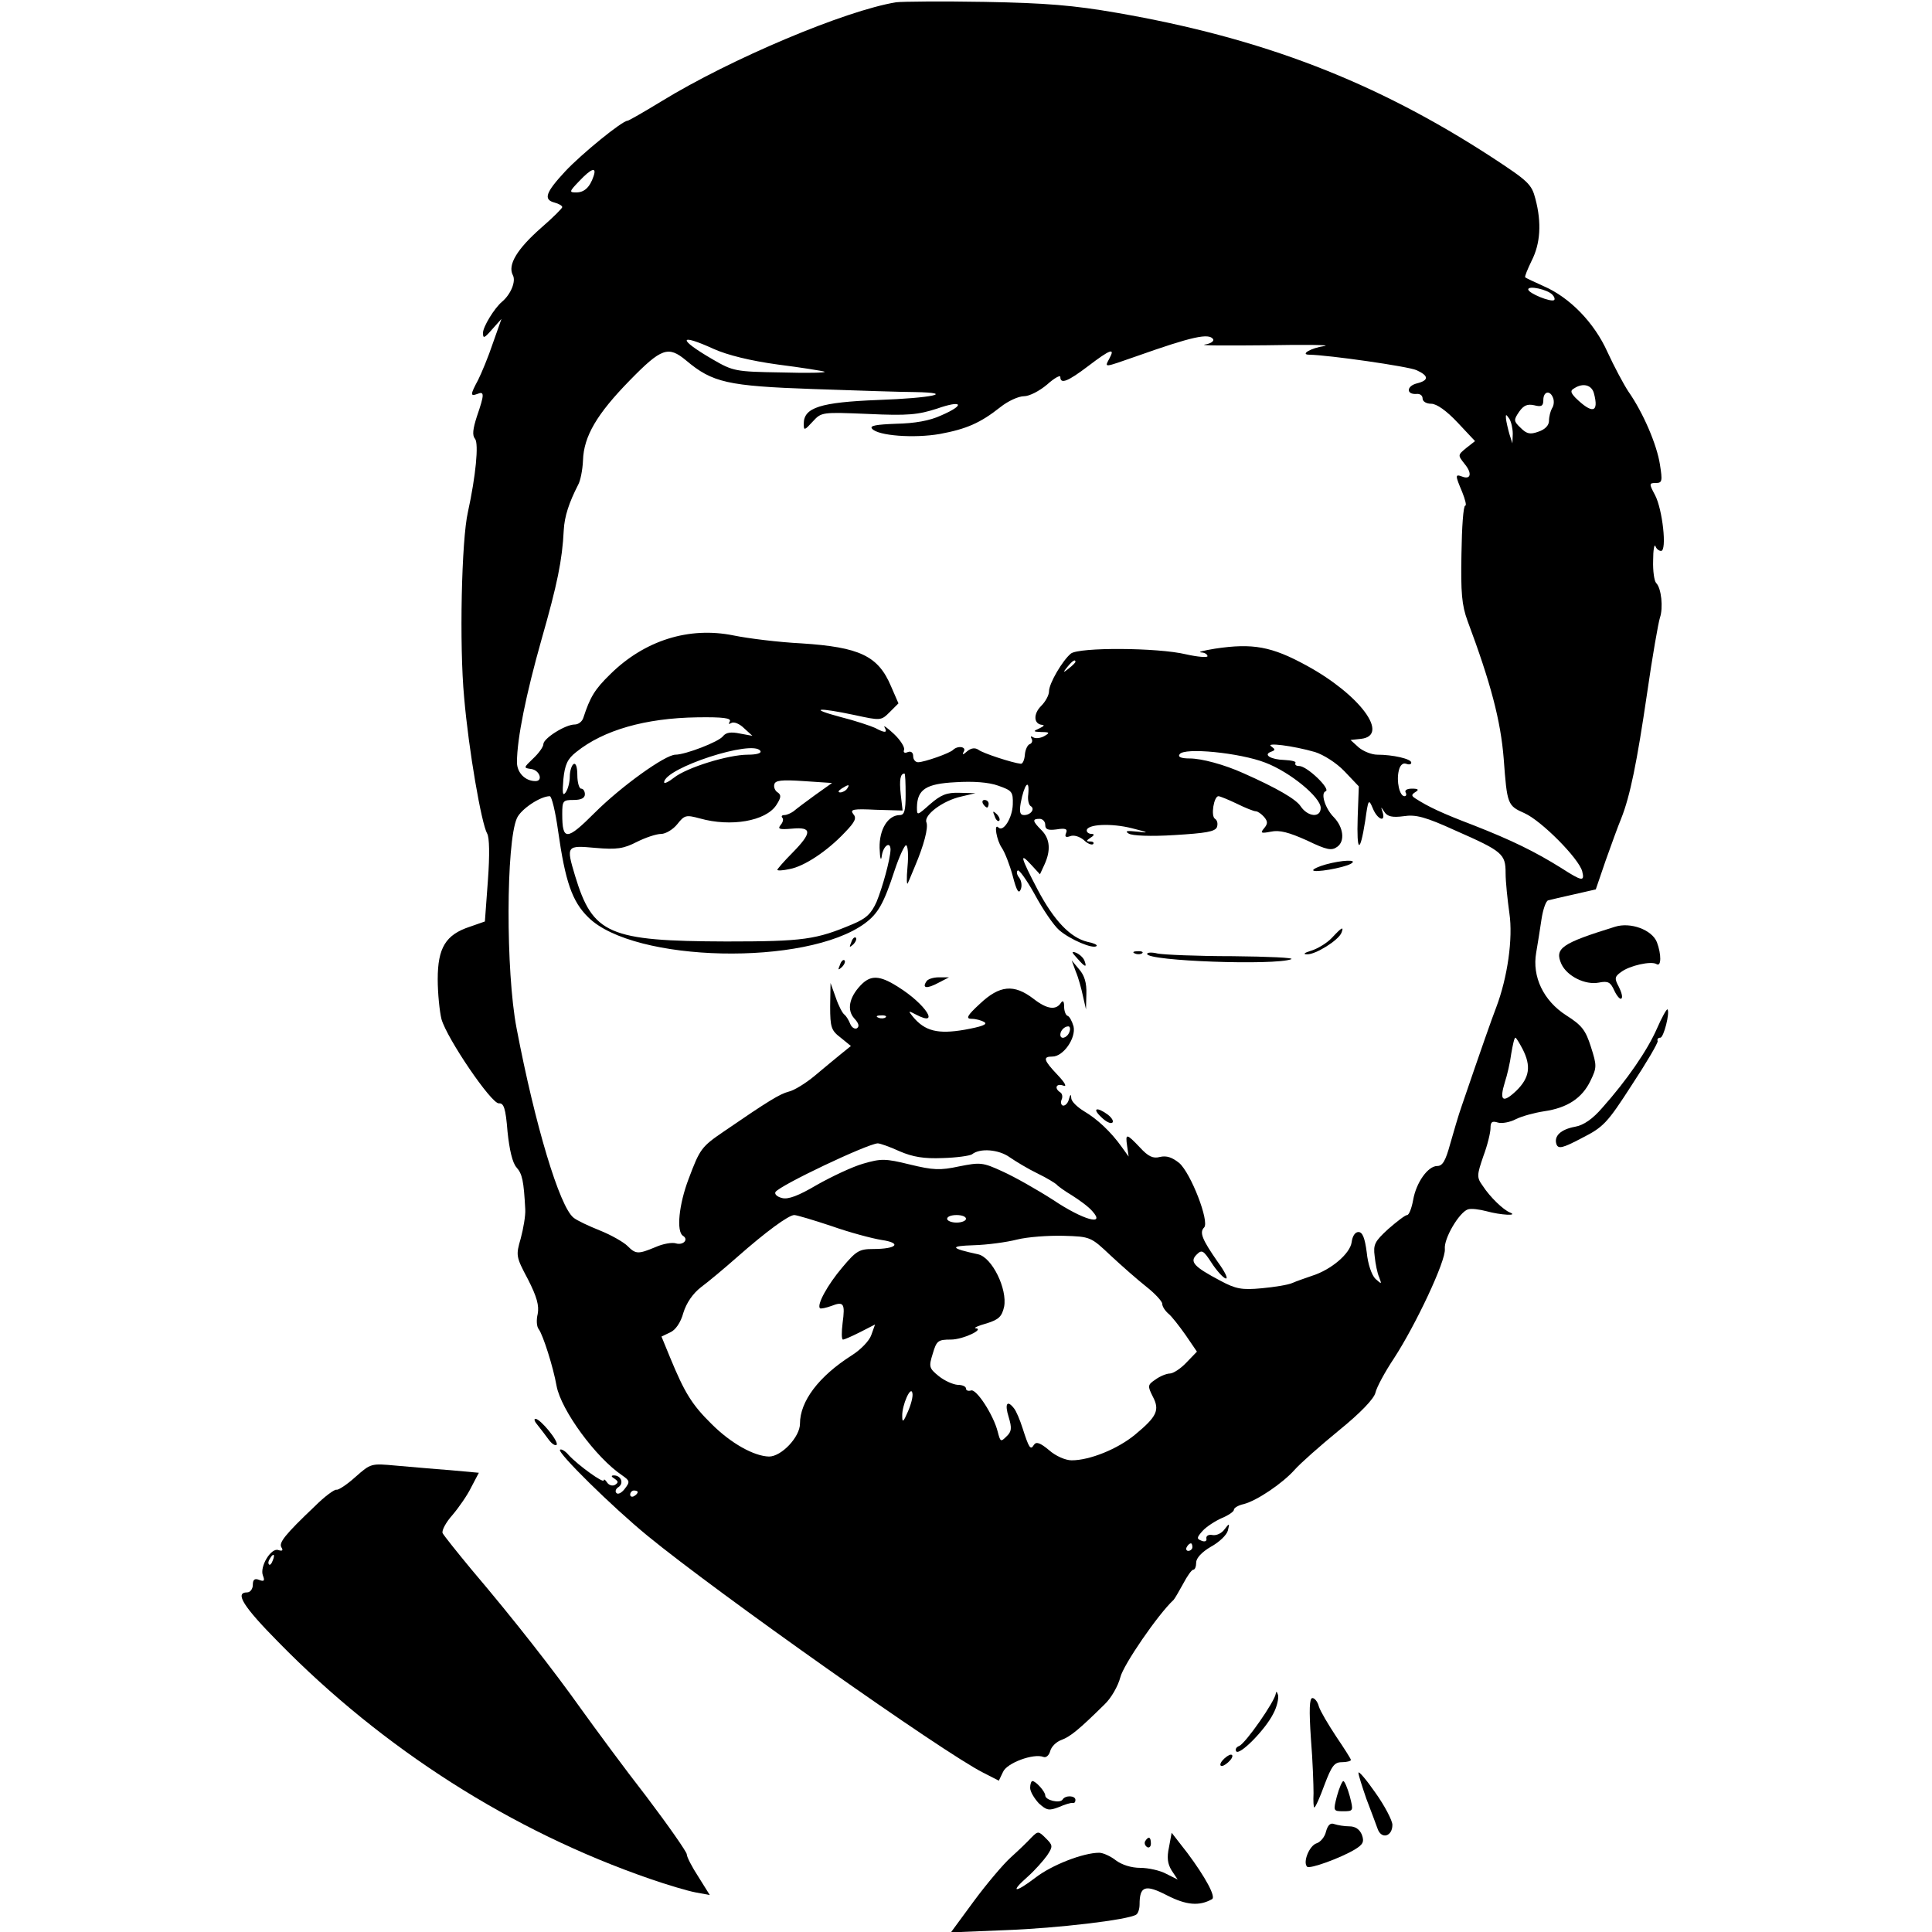 <?xml version="1.0" standalone="no"?>
<!DOCTYPE svg PUBLIC "-//W3C//DTD SVG 20010904//EN"
 "http://www.w3.org/TR/2001/REC-SVG-20010904/DTD/svg10.dtd">
<svg version="1.0" xmlns="http://www.w3.org/2000/svg"
 width="512pt" height="512pt" viewBox="0 0 512 512"
 preserveAspectRatio="xMidYMid meet">
<g transform="translate(0,512) scale(0.1,-0.1)"
fill="#000000" stroke="none">
<path d="M2375 5114 c-135 -22 -439 -150 -623 -263 -46 -28 -86 -51 -89 -51
-14 0 -122 -88 -165 -134 -52 -56 -59 -75 -28 -83 11 -3 20 -8 20 -12 0 -3
-25 -28 -55 -54 -65 -57 -90 -99 -76 -126 9 -16 -5 -51 -29 -71 -20 -17 -50
-66 -50 -82 0 -16 3 -15 24 9 l25 28 -23 -65 c-12 -36 -30 -79 -39 -97 -21
-39 -21 -44 -2 -37 19 8 19 -1 -1 -59 -11 -34 -13 -51 -5 -60 10 -13 2 -98
-19 -194 -17 -74 -23 -353 -10 -491 12 -140 46 -335 61 -361 6 -10 7 -56 2
-124 l-8 -109 -40 -14 c-64 -21 -85 -56 -85 -139 0 -38 5 -86 10 -106 15 -52
132 -224 152 -223 13 1 18 -12 23 -75 5 -48 13 -83 24 -95 15 -17 19 -35 23
-111 1 -16 -5 -51 -12 -77 -13 -45 -13 -48 19 -108 24 -47 30 -70 26 -92 -4
-16 -3 -34 3 -41 11 -15 38 -99 47 -150 12 -64 104 -190 174 -237 20 -14 21
-17 7 -35 -8 -11 -18 -16 -22 -12 -5 4 -2 12 5 16 15 10 7 31 -12 31 -8 0 -8
-3 2 -9 10 -7 10 -10 1 -16 -7 -4 -16 -1 -21 6 -5 8 -9 10 -9 6 0 -9 -67 39
-93 67 -9 11 -20 17 -23 14 -7 -8 138 -151 232 -228 184 -151 784 -575 890
-628 l41 -21 11 23 c10 24 81 50 107 40 7 -3 15 4 18 15 3 12 16 25 30 30 24
9 47 28 114 94 18 17 36 49 42 72 8 33 100 167 141 205 3 3 14 22 25 42 11 21
23 38 27 38 5 0 8 9 8 19 0 12 15 28 39 42 22 12 42 31 45 43 5 20 4 20 -9 3
-7 -10 -21 -17 -32 -15 -10 2 -17 -2 -16 -9 2 -7 -4 -10 -13 -6 -13 5 -13 8 3
26 10 11 33 26 51 34 17 7 32 17 32 22 0 5 12 12 26 15 35 9 103 55 135 91 15
17 67 63 117 104 58 47 93 84 97 100 3 14 25 55 49 91 58 89 138 259 135 290
-3 28 38 97 61 105 9 3 31 0 50 -5 36 -10 86 -13 61 -3 -17 7 -52 40 -72 71
-16 22 -15 28 2 78 11 29 19 63 19 74 0 17 4 20 20 15 10 -3 32 1 47 9 16 8
49 17 75 21 62 9 101 35 123 81 17 35 17 40 1 90 -14 44 -24 57 -65 83 -61 39
-91 103 -80 166 4 22 10 62 14 88 4 27 12 50 18 51 7 2 38 9 69 16 l57 13 26
76 c15 42 33 92 41 111 24 60 42 149 69 333 14 98 30 188 34 200 9 26 4 78
-10 92 -5 5 -9 32 -8 60 0 27 3 44 6 38 2 -7 9 -13 15 -13 16 0 4 110 -16 148
-16 30 -16 32 2 32 17 0 18 5 11 49 -8 52 -44 137 -84 194 -13 20 -38 67 -55
104 -35 78 -100 145 -170 175 -24 11 -46 21 -48 23 -2 2 6 21 17 44 23 45 27
100 10 164 -10 39 -19 47 -115 110 -309 201 -608 316 -994 383 -115 20 -188
26 -350 29 -113 2 -218 1 -235 -1z m-802 -461 c-10 -30 -25 -43 -46 -43 -19 0
-19 2 8 30 32 34 47 39 38 13z m2541 -314 c5 -5 7 -11 5 -14 -8 -7 -69 18 -69
28 0 11 51 0 64 -14z m-899 -118 c3 -5 -7 -12 -22 -14 -16 -3 58 -3 162 -2
105 2 174 1 155 -2 -36 -5 -66 -23 -40 -23 52 -1 262 -31 284 -41 33 -15 33
-27 1 -35 -28 -7 -29 -30 -1 -28 9 1 16 -4 16 -12 0 -8 10 -14 23 -14 14 0 40
-18 70 -50 l46 -49 -23 -18 c-23 -19 -23 -19 -5 -42 21 -25 17 -43 -6 -34 -19
7 -19 4 0 -41 8 -20 12 -36 8 -36 -5 0 -9 -57 -10 -128 -2 -103 1 -136 16
-177 62 -166 88 -265 96 -366 9 -121 10 -124 55 -144 45 -20 144 -120 153
-154 7 -28 0 -27 -56 9 -69 43 -130 73 -232 113 -84 32 -120 49 -154 71 -11 7
-11 10 0 17 10 6 8 9 -9 9 -13 0 -20 -4 -17 -10 3 -5 2 -10 -3 -10 -13 0 -22
40 -15 68 3 14 11 21 19 18 8 -3 14 -2 14 3 0 10 -49 21 -90 21 -15 0 -37 9
-49 19 l-22 20 28 3 c77 9 -3 117 -144 194 -93 51 -143 60 -243 45 -30 -5 -47
-9 -37 -10 9 0 17 -5 17 -10 0 -4 -26 -2 -57 5 -75 18 -283 19 -305 2 -22 -18
-58 -79 -58 -100 0 -10 -9 -27 -21 -39 -21 -21 -20 -48 3 -50 7 0 4 -4 -7 -9
-18 -8 -18 -9 5 -10 22 0 23 -2 7 -11 -9 -5 -22 -7 -29 -3 -6 4 -8 3 -4 -4 3
-5 1 -12 -5 -14 -6 -2 -12 -15 -13 -28 -1 -14 -6 -25 -11 -24 -21 2 -101 28
-112 37 -9 6 -19 5 -30 -4 -11 -10 -14 -10 -9 -1 8 13 -15 17 -28 5 -8 -9 -77
-33 -93 -33 -7 0 -13 7 -13 16 0 10 -6 14 -14 11 -9 -4 -13 -1 -10 6 2 7 -10
26 -27 42 -18 17 -29 24 -25 18 9 -16 1 -16 -25 -2 -11 5 -52 19 -92 29 -86
23 -61 26 38 5 69 -15 70 -15 93 8 l23 23 -20 46 c-34 80 -83 103 -237 113
-60 3 -141 13 -180 21 -118 24 -236 -13 -327 -103 -41 -40 -53 -60 -71 -115
-3 -10 -13 -18 -23 -18 -25 0 -83 -37 -83 -52 0 -7 -12 -24 -27 -38 -26 -25
-26 -25 -5 -28 22 -3 32 -32 11 -32 -27 0 -49 22 -49 50 0 62 24 180 65 325
42 147 55 210 59 290 2 37 14 73 38 120 6 10 12 40 13 65 2 64 37 123 124 212
84 86 102 92 149 53 70 -59 110 -68 337 -76 116 -4 237 -8 269 -8 111 -2 45
-16 -97 -21 -153 -6 -197 -20 -197 -63 0 -19 2 -18 24 6 23 25 24 25 147 20
106 -5 132 -2 182 14 68 24 76 10 11 -18 -30 -14 -70 -21 -119 -22 -53 -2 -71
-5 -64 -13 15 -19 112 -26 180 -14 70 13 107 29 160 71 20 16 48 29 63 29 14
0 41 14 61 31 19 17 35 26 35 20 0 -20 20 -12 74 29 59 45 72 49 56 20 -13
-25 -17 -25 72 6 147 52 192 62 203 45z m-1323 -26 c36 -16 96 -31 169 -41 63
-8 119 -17 124 -19 6 -3 -46 -4 -115 -2 -121 2 -127 3 -182 35 -93 54 -90 70
4 27z m2332 -117 c14 -52 -4 -56 -49 -12 -13 14 -14 19 -3 25 23 15 46 9 52
-13z m-108 -13 c3 -8 2 -20 -3 -27 -4 -7 -8 -22 -8 -33 0 -12 -10 -23 -28 -29
-22 -8 -31 -6 -47 10 -19 18 -19 21 -4 43 12 17 22 21 40 17 19 -5 24 -2 24
14 0 23 18 27 26 5z m-107 -95 l-1 -25 -8 25 c-4 14 -8 32 -9 40 -1 13 0 13 9
0 5 -8 9 -26 9 -40z m-1159 -604 c0 -2 -8 -10 -17 -17 -16 -13 -17 -12 -4 4
13 16 21 21 21 13z m-916 -158 c-4 -7 -3 -8 4 -4 7 4 22 -2 34 -14 l22 -20
-33 6 c-24 5 -37 3 -45 -7 -11 -15 -100 -49 -126 -49 -27 0 -144 -84 -214
-154 -74 -74 -86 -75 -86 -3 0 35 2 37 30 37 20 0 30 5 30 15 0 8 -4 15 -10
15 -5 0 -10 16 -10 36 0 21 -4 33 -10 29 -5 -3 -10 -18 -10 -33 0 -15 -5 -34
-11 -42 -8 -11 -9 -2 -6 35 4 39 11 54 34 72 72 58 183 90 321 92 68 1 91 -2
86 -11z m1551 -81 c22 -7 56 -28 78 -51 l38 -40 -3 -82 c-3 -94 6 -98 20 -9 8
57 9 59 20 33 12 -30 35 -39 26 -10 -5 15 -5 15 5 0 8 -12 21 -15 51 -11 32 5
58 -2 137 -38 125 -55 133 -62 133 -113 0 -23 5 -70 10 -106 10 -67 -5 -171
-35 -250 -12 -31 -38 -105 -91 -260 -9 -25 -22 -71 -31 -102 -12 -44 -20 -58
-34 -58 -25 0 -56 -44 -64 -90 -4 -22 -11 -40 -16 -40 -5 0 -27 -17 -50 -37
-36 -33 -40 -41 -36 -72 2 -20 7 -45 12 -56 7 -19 7 -19 -10 -4 -10 10 -20 39
-23 70 -5 38 -11 54 -22 54 -9 0 -16 -11 -18 -27 -4 -30 -54 -73 -105 -89 -17
-6 -41 -14 -52 -19 -11 -5 -48 -11 -81 -14 -53 -5 -69 -2 -110 20 -70 37 -82
50 -63 69 14 14 18 12 40 -22 13 -20 30 -39 37 -41 8 -2 -2 18 -21 44 -41 59
-49 78 -36 91 15 15 -35 144 -66 171 -19 15 -33 20 -51 16 -18 -5 -31 1 -53
25 -36 38 -39 38 -34 4 l4 -28 -18 25 c-29 41 -66 75 -100 95 -18 11 -34 26
-34 35 -1 11 -2 11 -6 -2 -2 -10 -9 -18 -15 -18 -5 0 -8 7 -5 15 4 8 2 17 -3
20 -17 11 -11 25 8 18 10 -4 5 7 -15 28 -38 40 -40 49 -14 49 29 0 63 49 56
80 -4 14 -11 27 -16 28 -5 2 -9 13 -9 25 0 13 -3 17 -8 10 -13 -21 -37 -18
-73 10 -52 40 -90 36 -142 -13 -35 -32 -38 -40 -22 -40 11 0 26 -4 34 -9 9 -6
-9 -12 -53 -20 -70 -12 -105 -4 -137 35 -13 16 -12 16 9 5 65 -34 25 28 -47
73 -50 32 -74 33 -101 4 -30 -32 -36 -65 -16 -87 12 -13 14 -21 7 -26 -6 -3
-14 2 -18 12 -4 10 -11 21 -15 24 -5 3 -16 24 -23 45 l-14 39 -1 -62 c0 -56 3
-64 28 -83 l27 -22 -26 -21 c-15 -12 -46 -38 -70 -58 -24 -20 -55 -39 -69 -42
-23 -6 -53 -24 -171 -105 -60 -41 -64 -46 -94 -126 -26 -68 -33 -140 -15 -151
16 -10 0 -26 -19 -20 -10 3 -34 -1 -54 -10 -46 -19 -52 -19 -74 3 -10 10 -43
29 -73 41 -30 12 -62 27 -70 34 -37 29 -102 245 -151 502 -29 150 -28 493 1
557 11 24 62 58 87 58 5 0 15 -41 22 -92 19 -134 37 -187 80 -229 121 -120
578 -130 733 -16 35 26 50 52 79 141 12 36 26 66 30 66 5 0 7 -26 4 -57 -3
-32 -2 -51 1 -43 4 8 12 29 19 45 23 54 36 102 30 116 -7 19 43 57 92 68 l38
9 -42 1 c-34 1 -49 -5 -78 -30 -35 -31 -35 -31 -35 -8 1 47 24 62 102 66 47 3
88 0 113 -9 37 -13 40 -16 39 -50 -1 -35 -25 -74 -38 -61 -13 13 -5 -34 9 -54
8 -12 21 -45 29 -75 10 -39 16 -48 21 -35 4 9 2 23 -4 31 -6 7 -8 16 -4 19 3
4 24 -25 45 -63 21 -39 50 -82 65 -95 29 -25 90 -51 99 -42 3 3 -8 8 -24 11
-45 11 -88 55 -132 138 -46 88 -49 101 -17 66 l23 -25 12 26 c17 37 15 68 -8
91 -24 24 -25 30 -5 30 8 0 15 -7 15 -16 0 -12 7 -15 30 -12 24 4 30 1 25 -10
-4 -10 0 -12 11 -8 10 4 25 -1 36 -10 10 -10 21 -14 25 -11 3 4 0 7 -8 7 -11
0 -11 2 1 10 10 6 11 10 3 10 -7 0 -13 4 -13 9 0 17 65 20 120 6 44 -11 47
-13 15 -9 -29 3 -35 2 -24 -5 9 -6 59 -8 122 -4 82 5 107 9 112 21 3 9 1 18
-5 22 -12 7 -3 60 9 60 4 0 26 -9 49 -20 22 -11 45 -20 50 -20 5 0 15 -7 22
-15 10 -12 10 -18 0 -30 -11 -13 -8 -14 18 -9 23 5 48 -2 95 -23 54 -26 66
-28 81 -17 21 15 16 52 -9 78 -23 23 -36 64 -22 69 15 5 -49 67 -70 67 -8 0
-12 3 -10 8 3 4 -10 7 -29 8 -36 1 -58 14 -35 22 11 4 11 6 0 14 -17 11 57 2
116 -15z m-1470 3 c4 -6 -10 -10 -33 -10 -52 0 -162 -34 -196 -61 -14 -11 -26
-17 -26 -12 2 38 236 114 255 83z m1338 -31 c66 -25 147 -92 147 -120 0 -27
-34 -24 -53 4 -12 19 -64 49 -152 88 -51 23 -111 39 -142 39 -23 0 -32 4 -27
11 11 19 160 4 227 -22z m-953 -84 c0 -42 -3 -55 -15 -55 -32 0 -55 -38 -54
-87 1 -30 4 -37 6 -20 4 26 23 39 23 15 -1 -26 -21 -99 -37 -138 -14 -31 -27
-44 -63 -59 -97 -41 -130 -46 -335 -46 -312 1 -354 19 -401 174 -24 80 -23 81
54 74 57 -5 75 -2 110 16 22 11 51 21 64 21 12 0 32 12 43 26 19 24 23 25 60
15 82 -23 174 -7 202 35 13 20 14 27 4 34 -7 4 -11 14 -9 21 2 11 19 13 78 9
l75 -5 -45 -32 c-25 -18 -50 -37 -57 -43 -7 -5 -18 -10 -24 -10 -7 0 -9 -3 -6
-7 4 -3 2 -12 -4 -19 -9 -11 -4 -13 30 -10 53 5 54 -10 1 -64 -22 -22 -40 -43
-40 -45 0 -3 15 -2 33 2 38 7 99 47 146 97 27 28 32 38 22 49 -9 12 0 14 60
11 l71 -2 -5 43 c-4 39 -1 55 10 55 2 0 3 -25 3 -55z m-155 15 c-3 -5 -12 -10
-18 -10 -7 0 -6 4 3 10 19 12 23 12 15 0z m480 -15 c-2 -14 1 -27 6 -31 13 -7
1 -24 -17 -24 -11 0 -13 8 -9 32 9 49 24 68 20 23z m-378 -591 c-3 -3 -12 -4
-19 -1 -8 3 -5 6 6 6 11 1 17 -2 13 -5z m487 -39 c-6 -16 -24 -21 -24 -7 0 11
11 22 21 22 5 0 6 -7 3 -15z m1201 -45 c23 -45 19 -76 -17 -111 -36 -34 -45
-26 -30 23 6 18 14 52 17 76 4 23 8 42 11 42 2 0 10 -13 19 -30z m-1651 -271
c35 -15 64 -20 114 -18 37 1 72 6 78 10 21 17 71 13 100 -8 16 -11 49 -31 74
-43 25 -12 47 -26 50 -29 3 -4 21 -17 41 -29 19 -12 44 -30 54 -42 36 -40 -25
-23 -104 30 -42 27 -102 61 -133 75 -54 25 -60 25 -116 14 -51 -11 -69 -10
-131 5 -65 16 -76 16 -124 2 -28 -8 -83 -34 -122 -56 -49 -29 -76 -39 -92 -35
-13 3 -21 10 -18 16 12 18 242 127 271 129 6 0 32 -9 58 -21z m-181 -198 c48
-17 108 -33 133 -37 55 -8 41 -24 -22 -24 -37 0 -45 -5 -82 -49 -39 -46 -68
-99 -59 -108 2 -2 16 1 30 6 33 13 37 7 30 -45 -3 -24 -3 -44 1 -44 4 0 24 9
46 20 l39 20 -10 -28 c-5 -15 -28 -39 -52 -54 -88 -56 -137 -122 -137 -181 0
-35 -49 -87 -82 -87 -40 1 -101 35 -152 86 -53 52 -72 84 -110 176 l-23 56 23
11 c14 6 28 26 35 52 8 26 25 51 47 68 19 14 62 50 96 80 76 67 136 111 151
111 6 0 50 -13 98 -29z m357 19 c0 -5 -11 -10 -25 -10 -14 0 -25 5 -25 10 0 6
11 10 25 10 14 0 25 -4 25 -10z m383 -97 c29 -27 71 -64 95 -83 23 -18 42 -39
42 -45 0 -7 7 -18 16 -26 9 -7 29 -33 46 -57 l30 -44 -28 -29 c-15 -16 -35
-29 -44 -29 -8 0 -26 -7 -38 -16 -21 -14 -21 -17 -7 -45 19 -36 11 -53 -47
-101 -46 -38 -120 -68 -168 -68 -16 0 -42 11 -60 27 -24 20 -34 23 -40 14 -9
-15 -13 -9 -30 44 -7 22 -17 46 -23 53 -18 23 -25 12 -14 -23 9 -30 8 -39 -6
-52 -15 -15 -16 -14 -23 13 -11 44 -57 115 -71 109 -7 -2 -13 0 -13 5 0 6 -10
10 -22 10 -13 1 -35 11 -50 23 -26 21 -27 25 -16 60 10 34 14 37 48 37 32 0
91 28 65 30 -5 1 8 7 30 13 32 10 40 18 46 44 9 47 -32 131 -69 139 -74 16
-77 22 -12 24 36 1 88 8 115 15 28 7 83 11 123 10 72 -2 73 -3 125 -52z m-537
-414 c-12 -28 -15 -30 -15 -12 -1 29 23 83 27 61 2 -9 -4 -31 -12 -49z m-716
-213 c0 -3 -4 -8 -10 -11 -5 -3 -10 -1 -10 4 0 6 5 11 10 11 6 0 10 -2 10 -4z
m1470 -146 c0 -5 -5 -10 -11 -10 -5 0 -7 5 -4 10 3 6 8 10 11 10 2 0 4 -4 4
-10z"/>
<path d="M2605 2990 c3 -5 8 -10 11 -10 2 0 4 5 4 10 0 6 -5 10 -11 10 -5 0
-7 -4 -4 -10z"/>
<path d="M2636 2957 c3 -10 9 -15 12 -12 3 3 0 11 -7 18 -10 9 -11 8 -5 -6z"/>
<path d="M3513 2829 c-18 -5 -33 -12 -33 -15 0 -8 81 6 100 17 21 12 -24 10
-67 -2z"/>
<path d="M3530 2635 c-13 -14 -38 -29 -54 -34 -20 -6 -24 -10 -12 -10 22 -1
83 37 91 57 7 18 1 15 -25 -13z"/>
<path d="M2256 2623 c-6 -14 -5 -15 5 -6 7 7 10 15 7 18 -3 3 -9 -2 -12 -12z"/>
<path d="M2855 2580 c21 -24 26 -25 19 -6 -3 8 -13 17 -22 21 -13 5 -13 2 3
-15z"/>
<path d="M3008 2593 c7 -3 16 -2 19 1 4 3 -2 6 -13 5 -11 0 -14 -3 -6 -6z"/>
<path d="M3040 2592 c0 -19 339 -31 382 -14 9 4 -61 7 -155 8 -95 0 -184 4
-199 7 -16 4 -28 3 -28 -1z"/>
<path d="M2226 2563 c-6 -14 -5 -15 5 -6 7 7 10 15 7 18 -3 3 -9 -2 -12 -12z"/>
<path d="M2851 2545 c7 -16 15 -46 19 -65 l8 -35 1 41 c1 29 -5 49 -19 65
l-20 24 11 -30z"/>
<path d="M2455 2519 c-12 -18 1 -20 31 -4 l29 15 -27 0 c-15 0 -30 -5 -33 -11z"/>
<path d="M2919 2159 c12 -12 25 -18 29 -14 4 4 -2 13 -12 21 -30 22 -43 17
-17 -7z"/>
<path d="M4280 2664 c-142 -44 -161 -57 -142 -99 15 -32 63 -56 99 -49 25 5
31 1 41 -21 7 -15 16 -25 19 -21 4 3 0 17 -7 31 -12 22 -11 27 6 39 22 17 80
30 94 21 13 -8 13 26 1 58 -13 33 -70 54 -111 41z"/>
<path d="M4391 2394 c-25 -57 -79 -136 -145 -210 -25 -29 -49 -46 -72 -50 -38
-7 -57 -25 -49 -47 5 -12 16 -10 67 17 57 29 67 39 132 140 39 59 70 112 69
117 -2 5 1 9 7 9 9 0 26 67 19 75 -2 2 -15 -21 -28 -51z"/>
<path d="M1425 1343 c8 -10 21 -27 29 -38 8 -11 17 -17 21 -14 7 8 -43 69 -56
69 -5 0 -2 -8 6 -17z"/>
<path d="M942 1206 c-22 -20 -45 -35 -50 -34 -5 2 -32 -18 -58 -44 -80 -76
-96 -97 -88 -109 5 -8 2 -10 -8 -7 -19 8 -51 -44 -41 -68 5 -13 3 -16 -10 -11
-12 5 -17 1 -17 -13 0 -11 -7 -20 -15 -20 -34 0 -10 -38 83 -132 277 -283 619
-501 984 -627 46 -16 100 -32 121 -36 l38 -7 -30 48 c-17 26 -31 53 -31 60 0
6 -48 75 -107 153 -60 77 -137 182 -173 232 -71 100 -177 236 -290 369 -39 47
-74 91 -77 97 -3 7 9 29 26 48 17 20 40 53 50 74 l20 38 -77 7 c-42 3 -107 9
-143 12 -66 6 -66 6 -107 -30z m-219 -221 c-3 -9 -8 -14 -10 -11 -3 3 -2 9 2
15 9 16 15 13 8 -4z"/>
<path d="M3381 632 c-2 -20 -80 -132 -97 -139 -8 -3 -11 -9 -8 -14 8 -13 77
57 98 99 10 18 15 41 13 50 -3 9 -5 11 -6 4z"/>
<path d="M3474 513 c5 -60 7 -125 7 -145 -1 -21 0 -38 2 -38 3 0 15 27 27 60
19 50 26 60 46 60 13 0 24 3 24 6 0 3 -18 31 -39 62 -21 32 -42 67 -46 80 -3
12 -11 22 -17 22 -8 0 -9 -32 -4 -107z"/>
<path d="M3240 455 c-7 -8 -8 -15 -2 -15 5 0 15 7 22 15 7 8 8 15 2 15 -5 0
-15 -7 -22 -15z"/>
<path d="M3600 422 c0 -6 10 -37 21 -69 12 -32 26 -68 30 -80 10 -28 39 -20
39 11 0 11 -20 50 -45 85 -25 36 -45 59 -45 53z"/>
<path d="M2730 382 c0 -10 11 -28 23 -41 21 -19 27 -20 53 -10 16 7 32 12 37
11 4 -1 7 2 7 8 0 12 -27 13 -34 1 -7 -11 -46 -2 -46 11 0 10 -25 38 -34 38
-3 0 -6 -8 -6 -18z"/>
<path d="M3543 360 c-10 -39 -10 -40 17 -40 27 0 27 1 17 40 -6 22 -14 40 -17
40 -3 0 -11 -18 -17 -40z"/>
<path d="M3514 266 c-3 -14 -15 -28 -25 -31 -19 -6 -37 -50 -25 -62 6 -7 89
23 127 46 21 13 25 20 18 39 -6 14 -17 22 -33 22 -13 0 -31 3 -40 6 -10 4 -17
-2 -22 -20z"/>
<path d="M2733 250 c-10 -11 -34 -34 -54 -52 -20 -18 -64 -70 -98 -116 l-61
-83 147 6 c134 5 322 27 344 41 5 3 9 15 9 27 0 49 15 54 73 24 51 -26 85 -29
119 -10 11 6 -18 59 -65 122 l-42 54 -7 -38 c-6 -28 -4 -44 7 -62 l16 -24 -30
15 c-16 9 -48 16 -69 16 -24 0 -49 8 -65 20 -14 11 -34 20 -44 20 -42 0 -125
-32 -169 -66 -55 -42 -69 -40 -20 3 19 17 41 42 51 56 16 24 15 27 -3 45 -20
20 -21 20 -39 2z"/>
<path d="M3035 241 c-3 -5 -1 -12 5 -16 5 -3 10 1 10 9 0 18 -6 21 -15 7z"/>
</g>
</svg>
